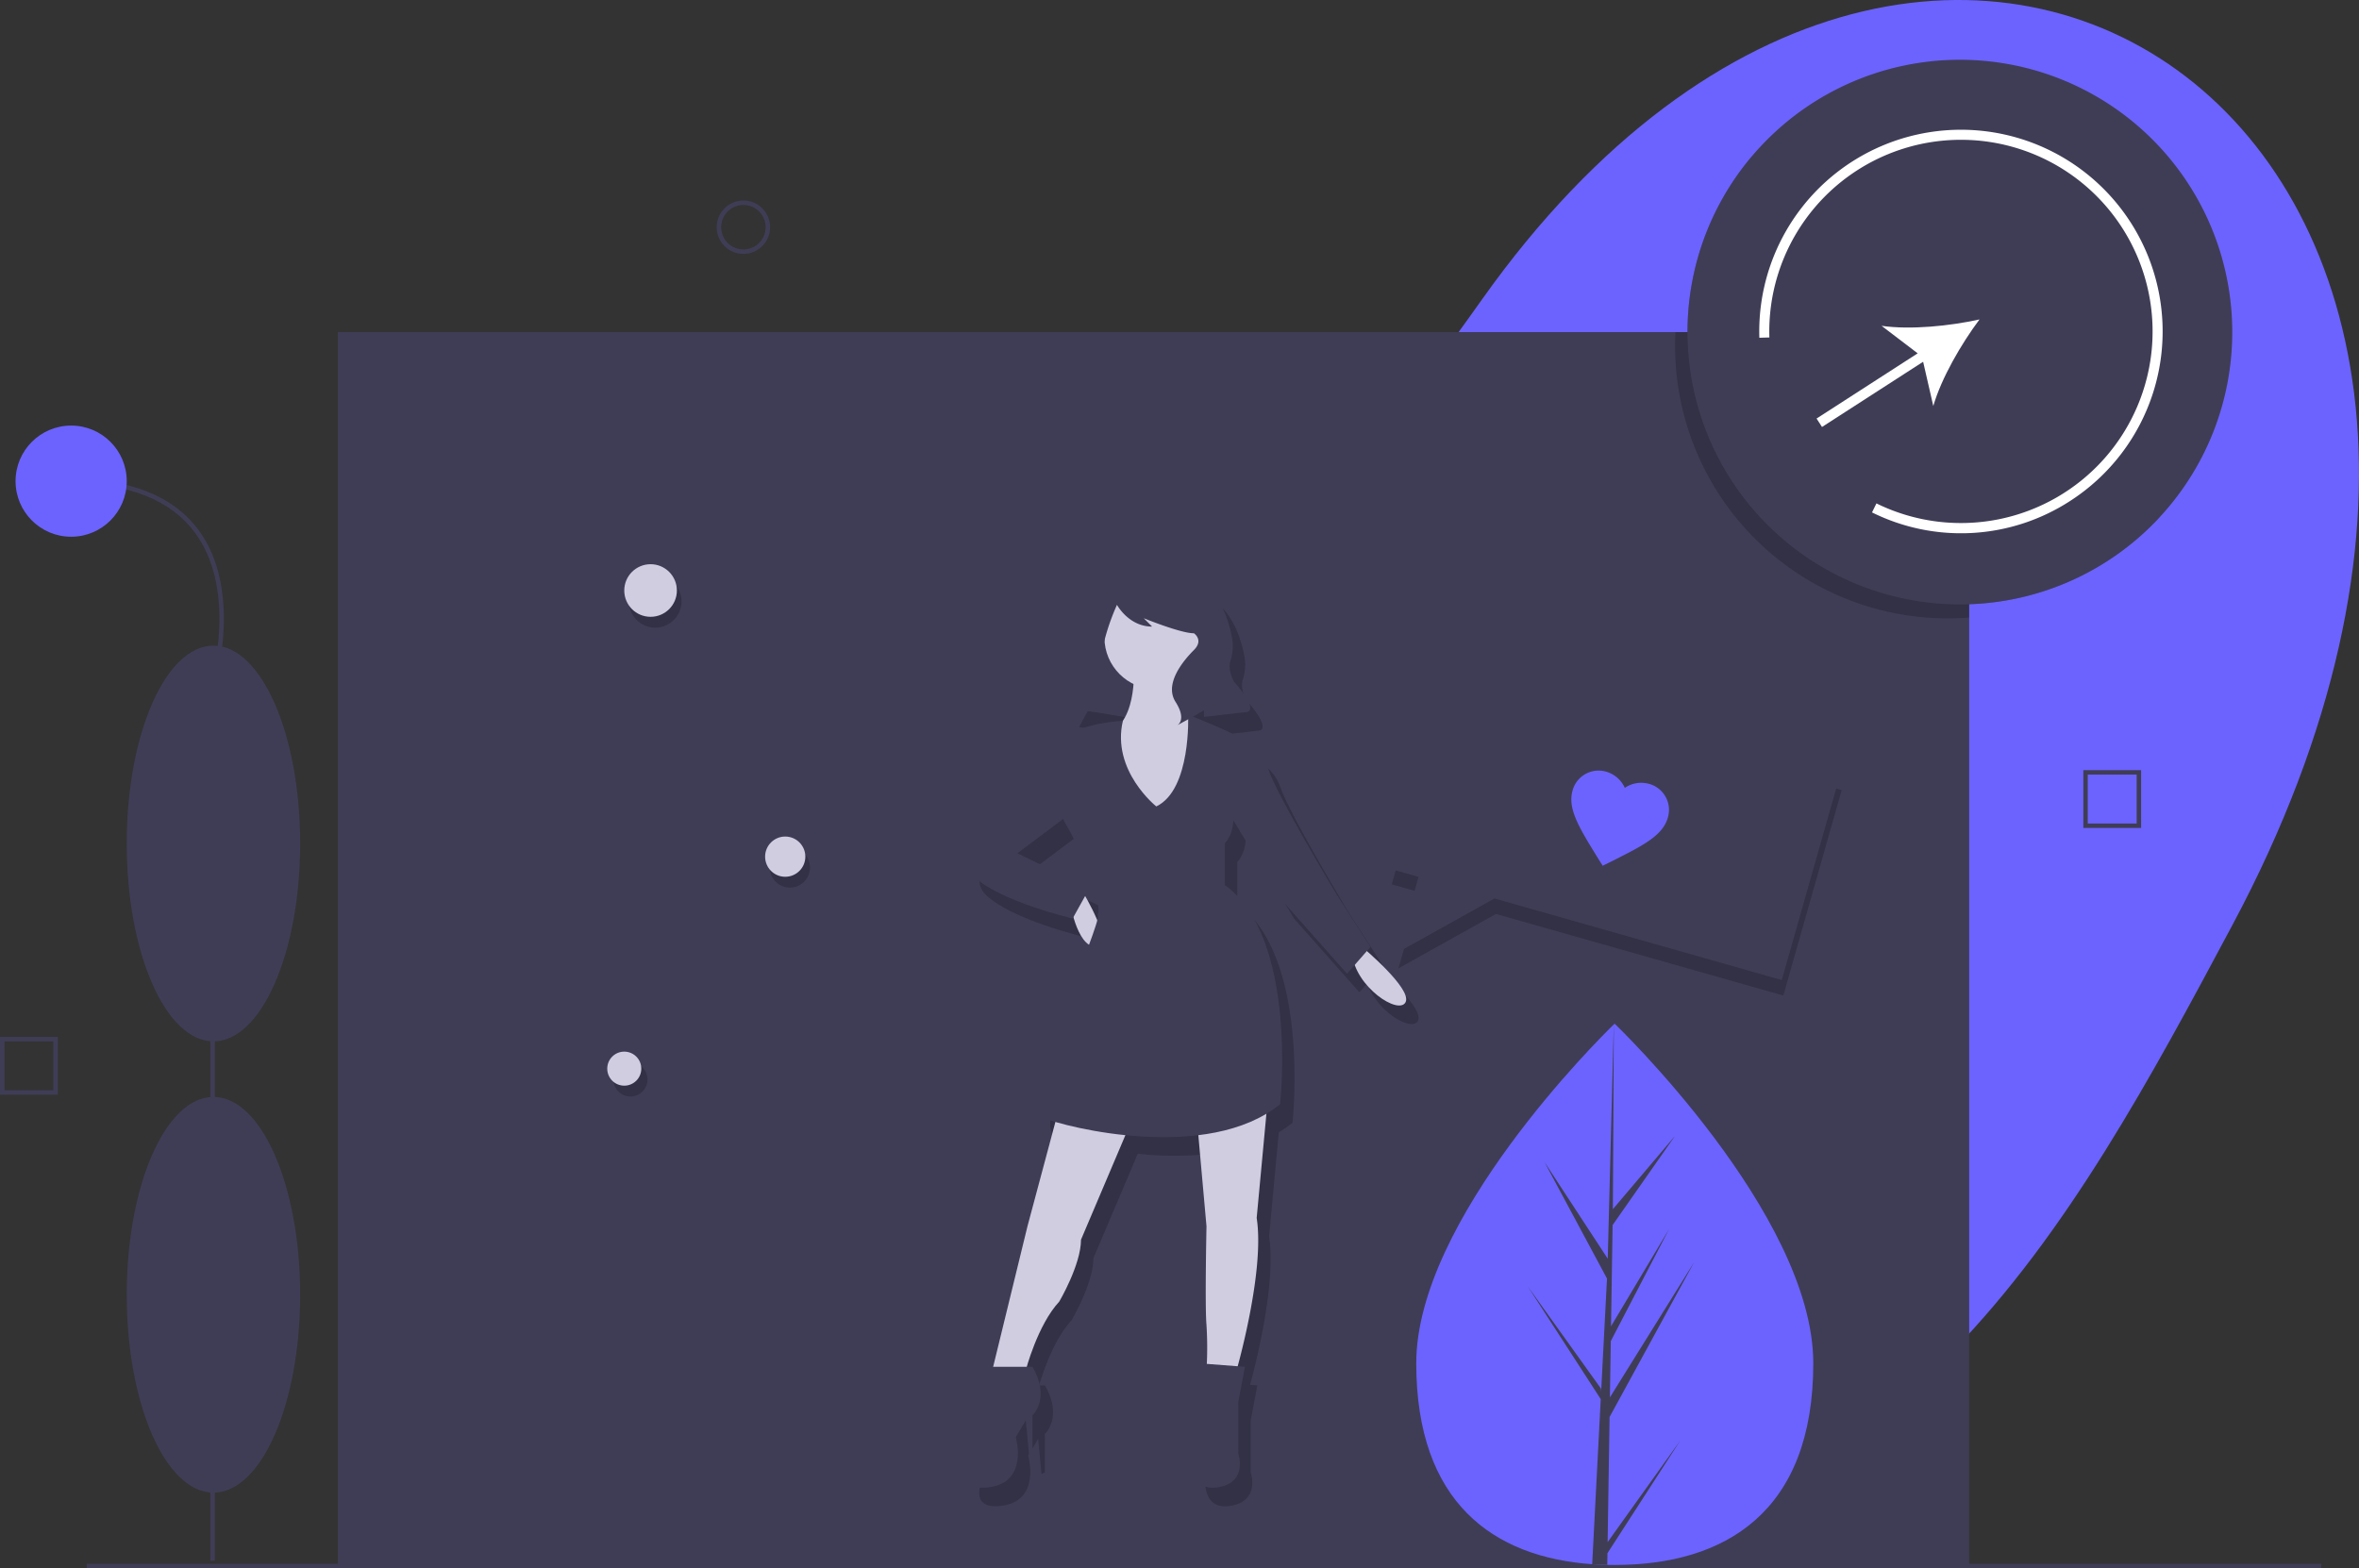 <svg id="a19c2d04-096b-4bb3-bc32-02bfc7f6d5ac" data-name="Layer 1" xmlns="http://www.w3.org/2000/svg" width="1061" height="705.445" viewBox="0 0 1061 705.445"><rect x="0" y="0" width="1061" height="705.445" fill="#333333" stroke="none"/><title>picture</title><path d="M1073.637,513.26C1000.452,650.409,922.56,794.735,736.198,794.735S247.302,548.289,398.758,513.26c152.646-35.303,269.542-185.828,337.44-281.474C942.795-59.244,1260.962,162.216,1073.637,513.26Z" transform="translate(-69.5 -97.278)" fill="#6c63ff"/><rect x="152" y="149.391" width="733.669" height="554.77" fill="#3f3d56"/><path d="M689.837,533.452l1.617-1.848L676.404,508.276s-26.338-43.646-30.853-56.439c-2.316-6.562-6.214-9.754-9.464-11.31a4.419,4.419,0,0,0-1.824-2.235c-5.88-3.528-17.719-8.339-22.615-10.274l1.168-.637,3.763-2.258v3.01l19.565-2.258s5.268-.752-6.02-13.545c0,0-2.981-4.968-1.677-9.253a21.612,21.612,0,0,0,.822-10.107c-2.529-14.107-12.45-42.154-51.069-24.286,0,0-10.963,3.654-11.52,18.086a24.949,24.949,0,0,0,.644,6.293l-5.976,19.814c-2.308,3.716-4.485,7.511-6.442,11.425l-.034.069,12.04,1.505,14.179,2.363q-.458.849-.988,1.644v-0s-20.34.885-28.618,9.162a7.849,7.849,0,0,0-.606.688c-3.75,1.198-9.095,4.286-14.445,12.105-9.783,14.298-35.368,36.873-23.328,48.161s44.399,18.813,44.399,18.813l.342-.616c1.388,4.792,3.64,10.258,7.035,12.437-9.142,24.767-29.608,74.006-20.923,77.729a55.804,55.804,0,0,0,5.789,1.971l-12.562,46.942-15.435,63.212h-3.378l-4.515,36.873s-12.04,19.565,6.02,17.308,12.04-22.576,12.04-22.576l4.515-7.525,1.505,15.803,1.505-.752V742.309s8.278-7.525,0-21.823h-2.588c1.424-4.884,6.445-20.535,14.629-29.348,0,0,9.783-16.555,9.783-27.843L581.233,616.283a150.024,150.024,0,0,0,32.804.007l3.67,40.985s-.753,36.121,0,44.399a147.875,147.875,0,0,1,.142,17.493l-2.4-.185-3.762,42.141s-2.258,15.803,11.288,13.545,9.03-15.05,9.03-15.05v-23.328l3.01-15.803-3.274-.252c2.303-8.451,11.86-45.485,8.542-66.722l4.375-46.871a52.303,52.303,0,0,0,6.161-4.3s8.278-74.499-24.833-98.58V484.948s3.429-3.005,3.816-10.306l21.77,35.891,29.348,33.111,3.453-3.946c4.607,12.662,20.222,22.066,22.885,16.739C709.692,551.569,695.397,538.338,689.837,533.452ZM563.134,508.681l1.897-3.415-32.358-15.803,20.644-15.483c.266.759.427,1.185.427,1.185S571.804,505.266,568.794,518.811c-.055.248-.123.522-.198.809A105.393,105.393,0,0,0,563.134,508.681Z" transform="translate(-69.5 -97.278)" opacity="0.2"/><polygon points="482.814 318.74 509.905 323.255 518.935 280.361 497.112 271.331 482.814 318.74" fill="#3f3d56"/><circle cx="520.064" cy="286.758" r="23.328" fill="#d0cde1"/><path d="M579.405,397.204s2.258,28.596-15.05,30.853,15.05,53.429,23.328,52.676,23.328-55.686,23.328-55.686-19.565-13.545-12.793-25.586Z" transform="translate(-69.5 -97.278)" fill="#d0cde1"/><path d="M550.433,501.428s3.01,21.823,12.04,21.823-6.02-24.833-6.02-24.833Z" transform="translate(-69.5 -97.278)" fill="#d0cde1"/><path d="M682.123,523.251s22.576,18.813,19.565,24.833-22.576-6.773-24.081-21.823Z" transform="translate(-69.5 -97.278)" fill="#d0cde1"/><path d="M545.917,595.493l-14.298,53.429-15.803,64.717H530.867s5.268-20.318,15.05-30.853c0,0,9.783-16.555,9.783-27.843l23.328-54.934Z" transform="translate(-69.5 -97.278)" fill="#d0cde1"/><path d="M607.624,598.503l4.515,50.419s-.753,36.121,0,44.399a165.959,165.959,0,0,1,0,20.318h13.545s12.793-44.399,9.03-68.479l5.268-56.439Z" transform="translate(-69.5 -97.278)" fill="#d0cde1"/><path d="M589.564,460.04S569.289,443.972,574.535,421.529c0,0-20.34.885-28.617,9.162s2.258,36.121,2.258,36.121,18.06,30.101,15.05,43.646S527.857,595.493,538.392,600.008s74.499,20.318,106.858-6.02c0,0,8.278-74.499-24.833-98.58v-18.813s6.02-5.268,3.01-18.813c0,0,12.793-23.328,5.268-27.843s-24.811-11.132-24.811-11.132S605.366,452.514,589.564,460.04Z" transform="translate(-69.5 -97.278)" fill="#3f3d56"/><path d="M550.433,430.691s-9.783-1.505-19.565,12.793-35.368,36.873-23.328,48.161,44.399,18.813,44.399,18.813l7.525-13.545L527.105,481.11l27.091-20.318Z" transform="translate(-69.5 -97.278)" fill="#3f3d56"/><path d="M624.932,430.691s10.535,0,15.05,12.793,30.853,56.439,30.853,56.439L685.886,523.251l-10.535,12.04-29.348-33.111-27.843-45.904Z" transform="translate(-69.5 -97.278)" fill="#3f3d56"/><path d="M533.877,712.133H512.807l-4.515,36.873s-12.04,19.565,6.02,17.308,12.04-22.576,12.04-22.576l4.515-7.525,1.505,15.803,1.505-.753V733.956S542.155,726.431,533.877,712.133Z" transform="translate(-69.5 -97.278)" fill="#3f3d56"/><path d="M629.447,712.133l-19.565-1.505-3.763,42.141s-2.258,15.803,11.288,13.545,9.03-15.05,9.03-15.05V727.936Z" transform="translate(-69.5 -97.278)" fill="#3f3d56"/><path d="M572.632,360.331s-10.963,3.654-11.52,18.086a25.597,25.597,0,0,0,.761,6.853c.617,2.616,1.014,8.245-3.77,15.601a154.436,154.436,0,0,0-8.765,15.077l-.034.069,12.04,1.505,2.56-19.958a99.381,99.381,0,0,1,7.892-28.018l.083-.186s5.268,9.783,15.803,9.783l-3.763-3.763s16.555,6.773,22.576,6.773c0,0,4.515,3.01,0,7.525s-13.545,15.05-8.278,23.328.753,10.535.753,10.535l8.278-4.515,3.763-2.258v3.01l19.565-2.258s5.268-.753-6.02-13.545c0,0-2.981-4.968-1.677-9.253a21.612,21.612,0,0,0,.822-10.107C621.172,370.51,611.25,342.463,572.632,360.331Z" transform="translate(-69.5 -97.278)" fill="#3f3d56"/><polygon points="652.22 305.416 625.976 397.821 638.698 401.434 628.999 435.583 672.847 411.133 802.079 447.837 828.323 355.433 652.22 305.416" opacity="0.2"/><polygon points="827.627 348.472 651.524 298.456 625.279 390.86 638.002 394.473 628.303 428.623 672.151 404.172 801.383 440.876 827.627 348.472" fill="#3f3d56"/><path d="M790.336,486.722l3.903-1.921c13.912-6.997,23.065-11.504,25.391-19.695a12.114,12.114,0,0,0-8.417-15.204,13.177,13.177,0,0,0-10.928,1.789,13.177,13.177,0,0,0-8.356-7.266,12.114,12.114,0,0,0-15.152,8.509c-2.326,8.191,3.091,16.836,11.248,30.101Z" transform="translate(-69.5 -97.278)" fill="#6c63ff"/><circle cx="294.696" cy="270.508" r="11.833" opacity="0.2"/><circle cx="355.255" cy="390.233" r="9.049" opacity="0.2"/><circle cx="283.559" cy="485.596" r="7.657" opacity="0.2"/><circle cx="292.608" cy="265.635" r="11.833" fill="#d0cde1"/><circle cx="353.167" cy="385.361" r="9.049" fill="#d0cde1"/><circle cx="280.775" cy="480.724" r="7.657" fill="#d0cde1"/><path d="M1067.932,252.932a121.929,121.929,0,0,1-28.259,78.262,122.085,122.085,0,0,1-84.504,37.897v5.958q-4.824.395-9.743.39A122.508,122.508,0,0,1,822.909,252.932q0-3.148.158-6.263h5.409a121.987,121.987,0,0,1,28.259-78.262,122.517,122.517,0,0,1,211.197,84.525Z" transform="translate(-69.5 -97.278)" opacity="0.2"/><path d="M1073.5,246.669A122.476,122.476,0,0,1,955.169,369.091c-1.381.063-2.773.084-4.176.084A122.507,122.507,0,1,1,1073.5,246.669Z" transform="translate(-69.5 -97.278)" fill="#3f3d56"/><rect x="39" y="703.445" width="1005" height="2" fill="#3f3d56"/><rect x="94.614" y="344.445" width="2" height="357.65" fill="#3f3d56"/><ellipse cx="96" cy="582.445" rx="39" ry="89" fill="#3f3d56"/><ellipse cx="96" cy="379.445" rx="39" ry="89" fill="#3f3d56"/><path d="M166.458,404.009l-1.916-.574c.121-.404,11.879-40.697-7.427-66.635C146.21,322.151,127.499,314.722,101.5,314.722v-2c26.67,0,45.923,7.702,57.225,22.891C178.628,362.365,166.582,403.596,166.458,404.009Z" transform="translate(-69.5 -97.278)" fill="#3f3d56"/><circle cx="32" cy="216.445" r="25" fill="#6c63ff"/><path d="M403.863,211.487a12,12,0,1,1,12-12A12.013,12.013,0,0,1,403.863,211.487Zm0-22a10,10,0,1,0,10,10A10.011,10.011,0,0,0,403.863,189.487Z" transform="translate(-69.5 -97.278)" fill="#3f3d56"/><path d="M1032.5,469.722h-26v-26h26Zm-24-2h22v-22h-22Z" transform="translate(-69.5 -97.278)" fill="#3f3d56"/><path d="M95.5,589.722h-26v-26h26Zm-24-2h22v-22h-22Z" transform="translate(-69.5 -97.278)" fill="#3f3d56"/><path d="M1000.64,322.588a90.083,90.083,0,0,1-89.169,5.194l1.987-4.052a86.198,86.198,0,1,0-48.149-74.653l-4.511.138a90.715,90.715,0,1,1,139.842,73.373Z" transform="translate(-69.5 -97.278)" fill="#fff"/><path d="M959.817,240.975c-13.345,2.954-31.106,4.754-44.048,2.874l16.246,12.372-45.481,29.333,2.446,3.793L934.461,260.014l4.572,19.906C942.659,267.355,951.624,251.918,959.817,240.975Z" transform="translate(-69.5 -97.278)" fill="#fff"/><path d="M885.052,710.5c.033,67.244-39.932,90.739-89.24,90.763q-1.718.001-3.419-.037-3.428-.072-6.784-.309c-44.504-3.129-79.094-27.794-79.124-90.33-.031-64.717,82.642-146.43,88.843-152.472.005,0,.005,0,.011-.005.236-.23.356-.345.356-.345S885.019,643.262,885.052,710.5Z" transform="translate(-69.5 -97.278)" fill="#6c63ff"/><path d="M792.558,790.979l32.632-45.641-32.712,50.65-.085,5.239q-3.428-.072-6.784-.309l3.485-67.273-.028-.521.06-.099.331-6.357-32.844-50.744,32.94,45.982.083,1.348,2.633-50.827-28.121-52.44L792.611,663.495l2.716-105.379.011-.351 0.0.345-.42,83.103L822.866,608.254l-28.065,40.115-.718,45.511,26.101-43.687-26.202,50.378-.399,25.306,37.88-60.812-38.024,69.64Z" transform="translate(-69.5 -97.278)" fill="#3f3d56"/></svg>